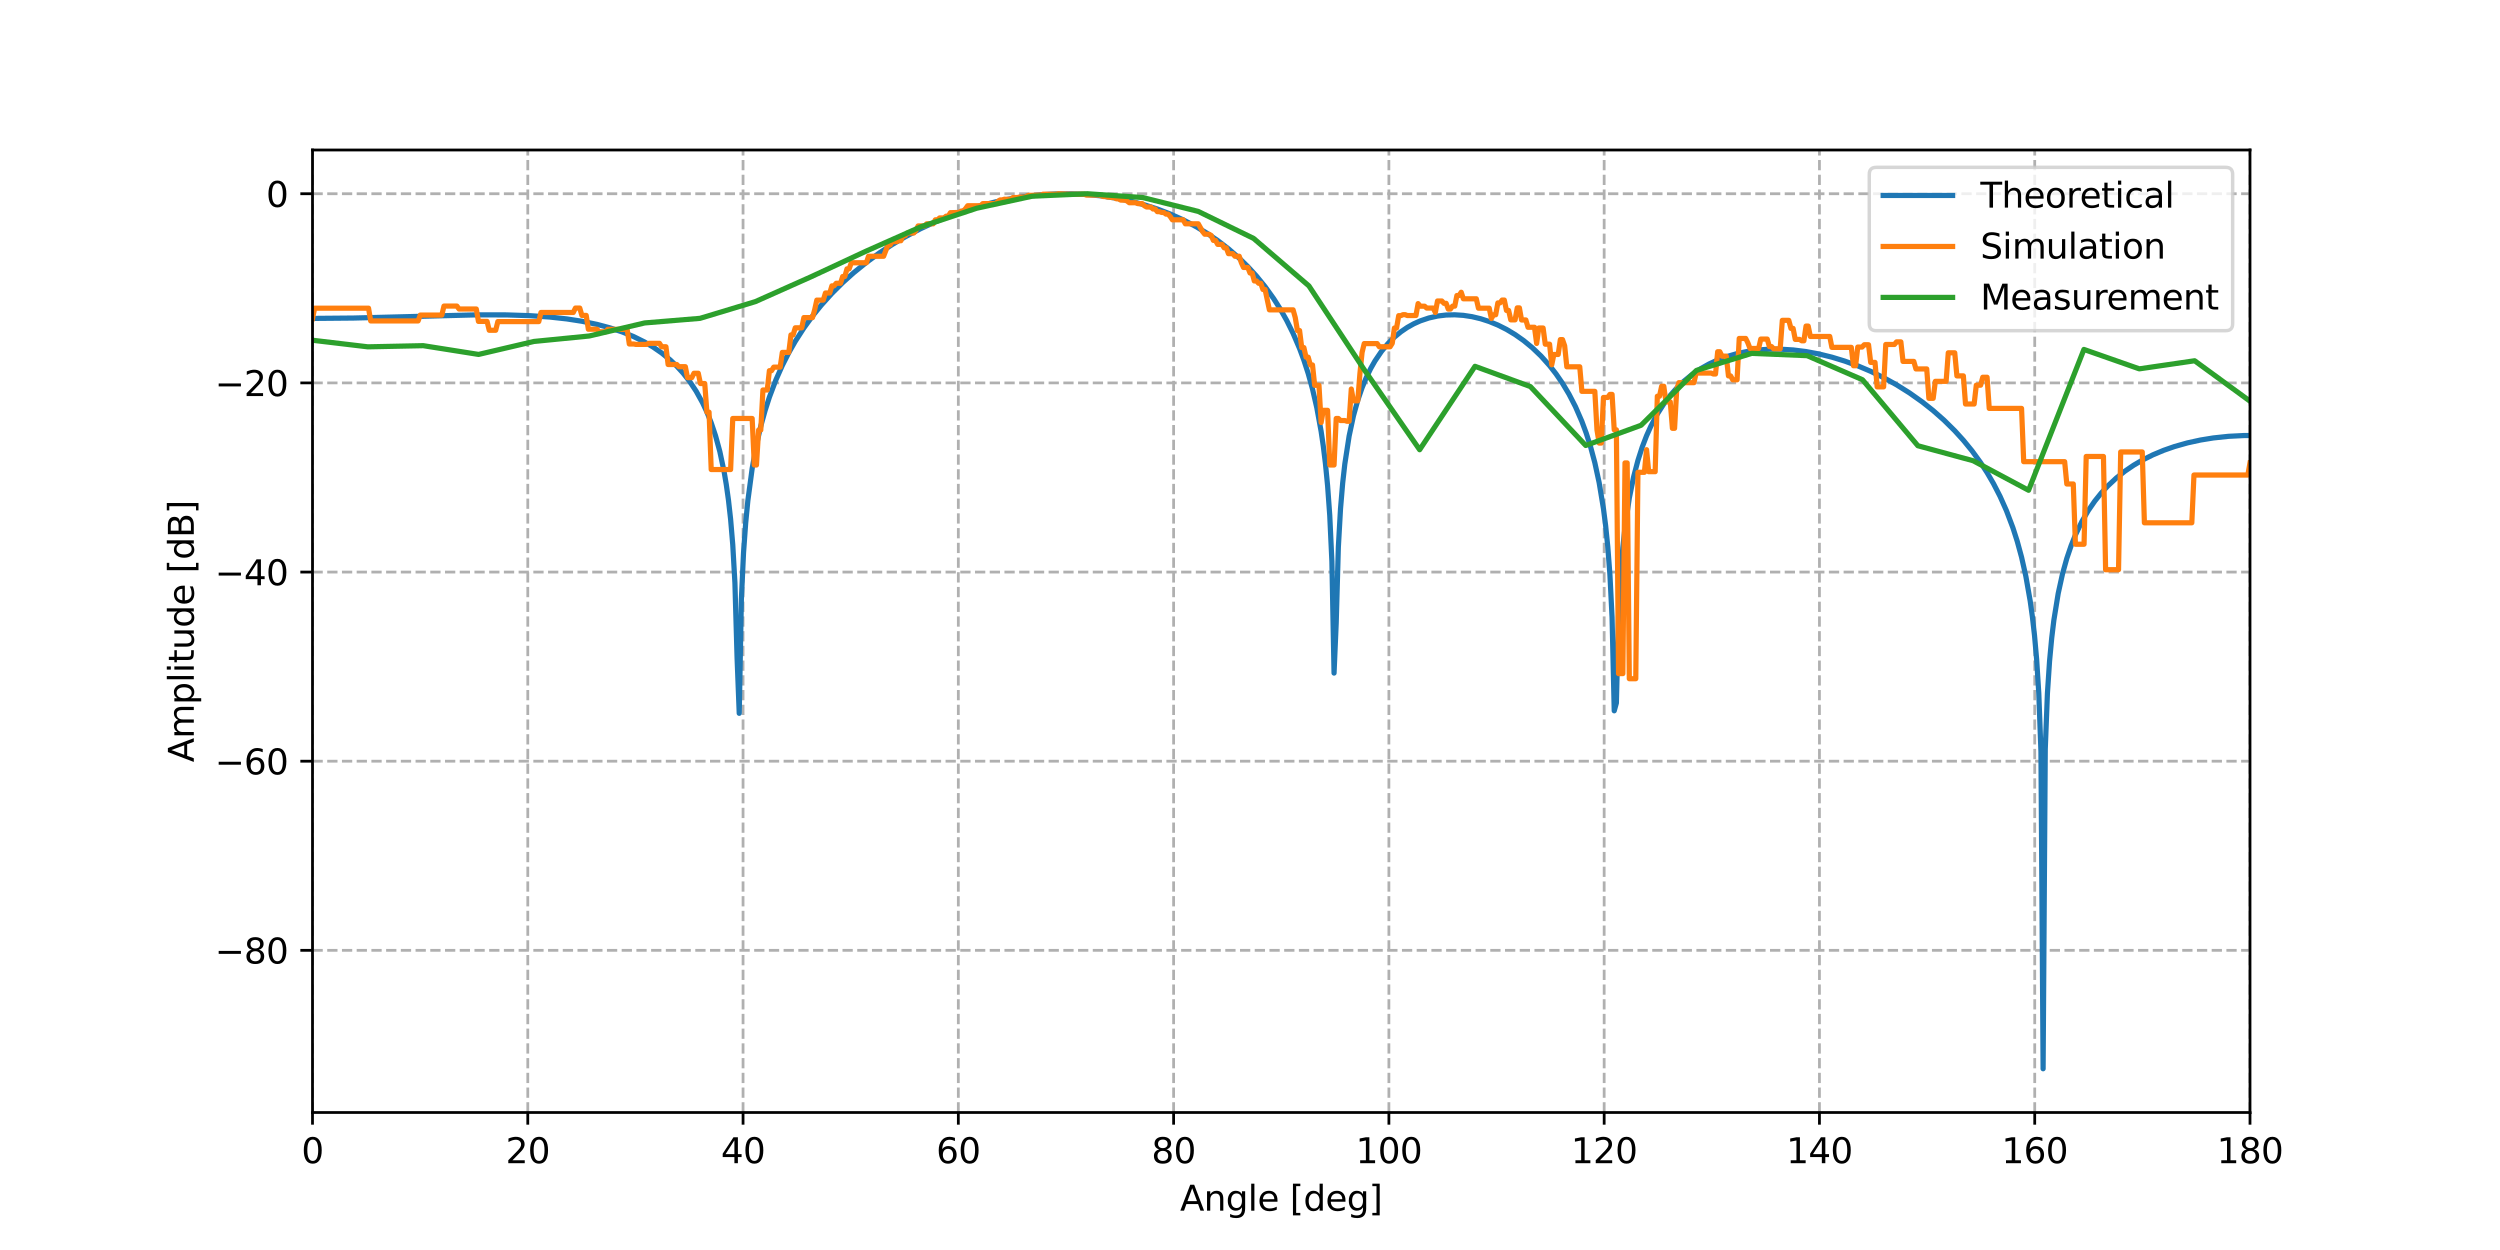 <?xml version="1.0" encoding="utf-8" standalone="no"?>
<!DOCTYPE svg PUBLIC "-//W3C//DTD SVG 1.1//EN"
  "http://www.w3.org/Graphics/SVG/1.1/DTD/svg11.dtd">
<svg xmlns:xlink="http://www.w3.org/1999/xlink" width="720pt" height="360pt" viewBox="0 0 720 360" xmlns="http://www.w3.org/2000/svg" version="1.1">
 <defs>
  <style type="text/css">*{stroke-linejoin: round; stroke-linecap: butt}</style>
 </defs>
 <g id="figure_1">
  <g id="patch_1">
   <path d="M 0 360 
L 720 360 
L 720 0 
L 0 0 
z
" style="fill: #ffffff"/>
  </g>
  <g id="axes_1">
   <g id="patch_2">
    <path d="M 90 320.4 
L 648 320.4 
L 648 43.2 
L 90 43.2 
z
" style="fill: #ffffff"/>
   </g>
   <g id="matplotlib.axis_1">
    <g id="xtick_1">
     <g id="line2d_1">
      <path d="M 90 320.4 
L 90 43.2 
" clip-path="url(#p3cceb8854f)" style="fill: none; stroke-dasharray: 2.96,1.28; stroke-dashoffset: 0; stroke: #b0b0b0; stroke-width: 0.8"/>
     </g>
     <g id="line2d_2">
      <defs>
       <path id="m75d525f63d" d="M 0 0 
L 0 3.5 
" style="stroke: #000000; stroke-width: 0.8"/>
      </defs>
      <g>
       <use xlink:href="#m75d525f63d" x="90" y="320.4" style="stroke: #000000; stroke-width: 0.8"/>
      </g>
     </g>
     <g id="text_1">
      <!-- 0 -->
      <g transform="translate(86.819 334.998)scale(0.1 -0.1)">
       <defs>
        <path id="DejaVuSans-30" d="M 2034 4250 
Q 1547 4250 1301 3770 
Q 1056 3291 1056 2328 
Q 1056 1369 1301 889 
Q 1547 409 2034 409 
Q 2525 409 2770 889 
Q 3016 1369 3016 2328 
Q 3016 3291 2770 3770 
Q 2525 4250 2034 4250 
z
M 2034 4750 
Q 2819 4750 3233 4129 
Q 3647 3509 3647 2328 
Q 3647 1150 3233 529 
Q 2819 -91 2034 -91 
Q 1250 -91 836 529 
Q 422 1150 422 2328 
Q 422 3509 836 4129 
Q 1250 4750 2034 4750 
z
" transform="scale(0.016)"/>
       </defs>
       <use xlink:href="#DejaVuSans-30"/>
      </g>
     </g>
    </g>
    <g id="xtick_2">
     <g id="line2d_3">
      <path d="M 152 320.4 
L 152 43.2 
" clip-path="url(#p3cceb8854f)" style="fill: none; stroke-dasharray: 2.96,1.28; stroke-dashoffset: 0; stroke: #b0b0b0; stroke-width: 0.8"/>
     </g>
     <g id="line2d_4">
      <g>
       <use xlink:href="#m75d525f63d" x="152" y="320.4" style="stroke: #000000; stroke-width: 0.8"/>
      </g>
     </g>
     <g id="text_2">
      <!-- 20 -->
      <g transform="translate(145.637 334.998)scale(0.1 -0.1)">
       <defs>
        <path id="DejaVuSans-32" d="M 1228 531 
L 3431 531 
L 3431 0 
L 469 0 
L 469 531 
Q 828 903 1448 1529 
Q 2069 2156 2228 2338 
Q 2531 2678 2651 2914 
Q 2772 3150 2772 3378 
Q 2772 3750 2511 3984 
Q 2250 4219 1831 4219 
Q 1534 4219 1204 4116 
Q 875 4013 500 3803 
L 500 4441 
Q 881 4594 1212 4672 
Q 1544 4750 1819 4750 
Q 2544 4750 2975 4387 
Q 3406 4025 3406 3419 
Q 3406 3131 3298 2873 
Q 3191 2616 2906 2266 
Q 2828 2175 2409 1742 
Q 1991 1309 1228 531 
z
" transform="scale(0.016)"/>
       </defs>
       <use xlink:href="#DejaVuSans-32"/>
       <use xlink:href="#DejaVuSans-30" x="63.623"/>
      </g>
     </g>
    </g>
    <g id="xtick_3">
     <g id="line2d_5">
      <path d="M 214 320.4 
L 214 43.2 
" clip-path="url(#p3cceb8854f)" style="fill: none; stroke-dasharray: 2.96,1.28; stroke-dashoffset: 0; stroke: #b0b0b0; stroke-width: 0.8"/>
     </g>
     <g id="line2d_6">
      <g>
       <use xlink:href="#m75d525f63d" x="214" y="320.4" style="stroke: #000000; stroke-width: 0.8"/>
      </g>
     </g>
     <g id="text_3">
      <!-- 40 -->
      <g transform="translate(207.637 334.998)scale(0.1 -0.1)">
       <defs>
        <path id="DejaVuSans-34" d="M 2419 4116 
L 825 1625 
L 2419 1625 
L 2419 4116 
z
M 2253 4666 
L 3047 4666 
L 3047 1625 
L 3713 1625 
L 3713 1100 
L 3047 1100 
L 3047 0 
L 2419 0 
L 2419 1100 
L 313 1100 
L 313 1709 
L 2253 4666 
z
" transform="scale(0.016)"/>
       </defs>
       <use xlink:href="#DejaVuSans-34"/>
       <use xlink:href="#DejaVuSans-30" x="63.623"/>
      </g>
     </g>
    </g>
    <g id="xtick_4">
     <g id="line2d_7">
      <path d="M 276 320.4 
L 276 43.2 
" clip-path="url(#p3cceb8854f)" style="fill: none; stroke-dasharray: 2.96,1.28; stroke-dashoffset: 0; stroke: #b0b0b0; stroke-width: 0.8"/>
     </g>
     <g id="line2d_8">
      <g>
       <use xlink:href="#m75d525f63d" x="276" y="320.4" style="stroke: #000000; stroke-width: 0.8"/>
      </g>
     </g>
     <g id="text_4">
      <!-- 60 -->
      <g transform="translate(269.637 334.998)scale(0.1 -0.1)">
       <defs>
        <path id="DejaVuSans-36" d="M 2113 2584 
Q 1688 2584 1439 2293 
Q 1191 2003 1191 1497 
Q 1191 994 1439 701 
Q 1688 409 2113 409 
Q 2538 409 2786 701 
Q 3034 994 3034 1497 
Q 3034 2003 2786 2293 
Q 2538 2584 2113 2584 
z
M 3366 4563 
L 3366 3988 
Q 3128 4100 2886 4159 
Q 2644 4219 2406 4219 
Q 1781 4219 1451 3797 
Q 1122 3375 1075 2522 
Q 1259 2794 1537 2939 
Q 1816 3084 2150 3084 
Q 2853 3084 3261 2657 
Q 3669 2231 3669 1497 
Q 3669 778 3244 343 
Q 2819 -91 2113 -91 
Q 1303 -91 875 529 
Q 447 1150 447 2328 
Q 447 3434 972 4092 
Q 1497 4750 2381 4750 
Q 2619 4750 2861 4703 
Q 3103 4656 3366 4563 
z
" transform="scale(0.016)"/>
       </defs>
       <use xlink:href="#DejaVuSans-36"/>
       <use xlink:href="#DejaVuSans-30" x="63.623"/>
      </g>
     </g>
    </g>
    <g id="xtick_5">
     <g id="line2d_9">
      <path d="M 338 320.4 
L 338 43.2 
" clip-path="url(#p3cceb8854f)" style="fill: none; stroke-dasharray: 2.96,1.28; stroke-dashoffset: 0; stroke: #b0b0b0; stroke-width: 0.8"/>
     </g>
     <g id="line2d_10">
      <g>
       <use xlink:href="#m75d525f63d" x="338" y="320.4" style="stroke: #000000; stroke-width: 0.8"/>
      </g>
     </g>
     <g id="text_5">
      <!-- 80 -->
      <g transform="translate(331.637 334.998)scale(0.1 -0.1)">
       <defs>
        <path id="DejaVuSans-38" d="M 2034 2216 
Q 1584 2216 1326 1975 
Q 1069 1734 1069 1313 
Q 1069 891 1326 650 
Q 1584 409 2034 409 
Q 2484 409 2743 651 
Q 3003 894 3003 1313 
Q 3003 1734 2745 1975 
Q 2488 2216 2034 2216 
z
M 1403 2484 
Q 997 2584 770 2862 
Q 544 3141 544 3541 
Q 544 4100 942 4425 
Q 1341 4750 2034 4750 
Q 2731 4750 3128 4425 
Q 3525 4100 3525 3541 
Q 3525 3141 3298 2862 
Q 3072 2584 2669 2484 
Q 3125 2378 3379 2068 
Q 3634 1759 3634 1313 
Q 3634 634 3220 271 
Q 2806 -91 2034 -91 
Q 1263 -91 848 271 
Q 434 634 434 1313 
Q 434 1759 690 2068 
Q 947 2378 1403 2484 
z
M 1172 3481 
Q 1172 3119 1398 2916 
Q 1625 2713 2034 2713 
Q 2441 2713 2670 2916 
Q 2900 3119 2900 3481 
Q 2900 3844 2670 4047 
Q 2441 4250 2034 4250 
Q 1625 4250 1398 4047 
Q 1172 3844 1172 3481 
z
" transform="scale(0.016)"/>
       </defs>
       <use xlink:href="#DejaVuSans-38"/>
       <use xlink:href="#DejaVuSans-30" x="63.623"/>
      </g>
     </g>
    </g>
    <g id="xtick_6">
     <g id="line2d_11">
      <path d="M 400 320.4 
L 400 43.2 
" clip-path="url(#p3cceb8854f)" style="fill: none; stroke-dasharray: 2.96,1.28; stroke-dashoffset: 0; stroke: #b0b0b0; stroke-width: 0.8"/>
     </g>
     <g id="line2d_12">
      <g>
       <use xlink:href="#m75d525f63d" x="400" y="320.4" style="stroke: #000000; stroke-width: 0.8"/>
      </g>
     </g>
     <g id="text_6">
      <!-- 100 -->
      <g transform="translate(390.456 334.998)scale(0.1 -0.1)">
       <defs>
        <path id="DejaVuSans-31" d="M 794 531 
L 1825 531 
L 1825 4091 
L 703 3866 
L 703 4441 
L 1819 4666 
L 2450 4666 
L 2450 531 
L 3481 531 
L 3481 0 
L 794 0 
L 794 531 
z
" transform="scale(0.016)"/>
       </defs>
       <use xlink:href="#DejaVuSans-31"/>
       <use xlink:href="#DejaVuSans-30" x="63.623"/>
       <use xlink:href="#DejaVuSans-30" x="127.246"/>
      </g>
     </g>
    </g>
    <g id="xtick_7">
     <g id="line2d_13">
      <path d="M 462 320.4 
L 462 43.2 
" clip-path="url(#p3cceb8854f)" style="fill: none; stroke-dasharray: 2.96,1.28; stroke-dashoffset: 0; stroke: #b0b0b0; stroke-width: 0.8"/>
     </g>
     <g id="line2d_14">
      <g>
       <use xlink:href="#m75d525f63d" x="462" y="320.4" style="stroke: #000000; stroke-width: 0.8"/>
      </g>
     </g>
     <g id="text_7">
      <!-- 120 -->
      <g transform="translate(452.456 334.998)scale(0.1 -0.1)">
       <use xlink:href="#DejaVuSans-31"/>
       <use xlink:href="#DejaVuSans-32" x="63.623"/>
       <use xlink:href="#DejaVuSans-30" x="127.246"/>
      </g>
     </g>
    </g>
    <g id="xtick_8">
     <g id="line2d_15">
      <path d="M 524 320.4 
L 524 43.2 
" clip-path="url(#p3cceb8854f)" style="fill: none; stroke-dasharray: 2.96,1.28; stroke-dashoffset: 0; stroke: #b0b0b0; stroke-width: 0.8"/>
     </g>
     <g id="line2d_16">
      <g>
       <use xlink:href="#m75d525f63d" x="524" y="320.4" style="stroke: #000000; stroke-width: 0.8"/>
      </g>
     </g>
     <g id="text_8">
      <!-- 140 -->
      <g transform="translate(514.456 334.998)scale(0.1 -0.1)">
       <use xlink:href="#DejaVuSans-31"/>
       <use xlink:href="#DejaVuSans-34" x="63.623"/>
       <use xlink:href="#DejaVuSans-30" x="127.246"/>
      </g>
     </g>
    </g>
    <g id="xtick_9">
     <g id="line2d_17">
      <path d="M 586 320.4 
L 586 43.2 
" clip-path="url(#p3cceb8854f)" style="fill: none; stroke-dasharray: 2.96,1.28; stroke-dashoffset: 0; stroke: #b0b0b0; stroke-width: 0.8"/>
     </g>
     <g id="line2d_18">
      <g>
       <use xlink:href="#m75d525f63d" x="586" y="320.4" style="stroke: #000000; stroke-width: 0.8"/>
      </g>
     </g>
     <g id="text_9">
      <!-- 160 -->
      <g transform="translate(576.456 334.998)scale(0.1 -0.1)">
       <use xlink:href="#DejaVuSans-31"/>
       <use xlink:href="#DejaVuSans-36" x="63.623"/>
       <use xlink:href="#DejaVuSans-30" x="127.246"/>
      </g>
     </g>
    </g>
    <g id="xtick_10">
     <g id="line2d_19">
      <path d="M 648 320.4 
L 648 43.2 
" clip-path="url(#p3cceb8854f)" style="fill: none; stroke-dasharray: 2.96,1.28; stroke-dashoffset: 0; stroke: #b0b0b0; stroke-width: 0.8"/>
     </g>
     <g id="line2d_20">
      <g>
       <use xlink:href="#m75d525f63d" x="648" y="320.4" style="stroke: #000000; stroke-width: 0.8"/>
      </g>
     </g>
     <g id="text_10">
      <!-- 180 -->
      <g transform="translate(638.456 334.998)scale(0.1 -0.1)">
       <use xlink:href="#DejaVuSans-31"/>
       <use xlink:href="#DejaVuSans-38" x="63.623"/>
       <use xlink:href="#DejaVuSans-30" x="127.246"/>
      </g>
     </g>
    </g>
    <g id="text_11">
     <!-- Angle [deg] -->
     <g transform="translate(339.855 348.677)scale(0.1 -0.1)">
      <defs>
       <path id="DejaVuSans-41" d="M 2188 4044 
L 1331 1722 
L 3047 1722 
L 2188 4044 
z
M 1831 4666 
L 2547 4666 
L 4325 0 
L 3669 0 
L 3244 1197 
L 1141 1197 
L 716 0 
L 50 0 
L 1831 4666 
z
" transform="scale(0.016)"/>
       <path id="DejaVuSans-6e" d="M 3513 2113 
L 3513 0 
L 2938 0 
L 2938 2094 
Q 2938 2591 2744 2837 
Q 2550 3084 2163 3084 
Q 1697 3084 1428 2787 
Q 1159 2491 1159 1978 
L 1159 0 
L 581 0 
L 581 3500 
L 1159 3500 
L 1159 2956 
Q 1366 3272 1645 3428 
Q 1925 3584 2291 3584 
Q 2894 3584 3203 3211 
Q 3513 2838 3513 2113 
z
" transform="scale(0.016)"/>
       <path id="DejaVuSans-67" d="M 2906 1791 
Q 2906 2416 2648 2759 
Q 2391 3103 1925 3103 
Q 1463 3103 1205 2759 
Q 947 2416 947 1791 
Q 947 1169 1205 825 
Q 1463 481 1925 481 
Q 2391 481 2648 825 
Q 2906 1169 2906 1791 
z
M 3481 434 
Q 3481 -459 3084 -895 
Q 2688 -1331 1869 -1331 
Q 1566 -1331 1297 -1286 
Q 1028 -1241 775 -1147 
L 775 -588 
Q 1028 -725 1275 -790 
Q 1522 -856 1778 -856 
Q 2344 -856 2625 -561 
Q 2906 -266 2906 331 
L 2906 616 
Q 2728 306 2450 153 
Q 2172 0 1784 0 
Q 1141 0 747 490 
Q 353 981 353 1791 
Q 353 2603 747 3093 
Q 1141 3584 1784 3584 
Q 2172 3584 2450 3431 
Q 2728 3278 2906 2969 
L 2906 3500 
L 3481 3500 
L 3481 434 
z
" transform="scale(0.016)"/>
       <path id="DejaVuSans-6c" d="M 603 4863 
L 1178 4863 
L 1178 0 
L 603 0 
L 603 4863 
z
" transform="scale(0.016)"/>
       <path id="DejaVuSans-65" d="M 3597 1894 
L 3597 1613 
L 953 1613 
Q 991 1019 1311 708 
Q 1631 397 2203 397 
Q 2534 397 2845 478 
Q 3156 559 3463 722 
L 3463 178 
Q 3153 47 2828 -22 
Q 2503 -91 2169 -91 
Q 1331 -91 842 396 
Q 353 884 353 1716 
Q 353 2575 817 3079 
Q 1281 3584 2069 3584 
Q 2775 3584 3186 3129 
Q 3597 2675 3597 1894 
z
M 3022 2063 
Q 3016 2534 2758 2815 
Q 2500 3097 2075 3097 
Q 1594 3097 1305 2825 
Q 1016 2553 972 2059 
L 3022 2063 
z
" transform="scale(0.016)"/>
       <path id="DejaVuSans-20" transform="scale(0.016)"/>
       <path id="DejaVuSans-5b" d="M 550 4863 
L 1875 4863 
L 1875 4416 
L 1125 4416 
L 1125 -397 
L 1875 -397 
L 1875 -844 
L 550 -844 
L 550 4863 
z
" transform="scale(0.016)"/>
       <path id="DejaVuSans-64" d="M 2906 2969 
L 2906 4863 
L 3481 4863 
L 3481 0 
L 2906 0 
L 2906 525 
Q 2725 213 2448 61 
Q 2172 -91 1784 -91 
Q 1150 -91 751 415 
Q 353 922 353 1747 
Q 353 2572 751 3078 
Q 1150 3584 1784 3584 
Q 2172 3584 2448 3432 
Q 2725 3281 2906 2969 
z
M 947 1747 
Q 947 1113 1208 752 
Q 1469 391 1925 391 
Q 2381 391 2643 752 
Q 2906 1113 2906 1747 
Q 2906 2381 2643 2742 
Q 2381 3103 1925 3103 
Q 1469 3103 1208 2742 
Q 947 2381 947 1747 
z
" transform="scale(0.016)"/>
       <path id="DejaVuSans-5d" d="M 1947 4863 
L 1947 -844 
L 622 -844 
L 622 -397 
L 1369 -397 
L 1369 4416 
L 622 4416 
L 622 4863 
L 1947 4863 
z
" transform="scale(0.016)"/>
      </defs>
      <use xlink:href="#DejaVuSans-41"/>
      <use xlink:href="#DejaVuSans-6e" x="68.408"/>
      <use xlink:href="#DejaVuSans-67" x="131.787"/>
      <use xlink:href="#DejaVuSans-6c" x="195.264"/>
      <use xlink:href="#DejaVuSans-65" x="223.047"/>
      <use xlink:href="#DejaVuSans-20" x="284.57"/>
      <use xlink:href="#DejaVuSans-5b" x="316.357"/>
      <use xlink:href="#DejaVuSans-64" x="355.371"/>
      <use xlink:href="#DejaVuSans-65" x="418.848"/>
      <use xlink:href="#DejaVuSans-67" x="480.371"/>
      <use xlink:href="#DejaVuSans-5d" x="543.848"/>
     </g>
    </g>
   </g>
   <g id="matplotlib.axis_2">
    <g id="ytick_1">
     <g id="line2d_21">
      <path d="M 90 273.697 
L 648 273.697 
" clip-path="url(#p3cceb8854f)" style="fill: none; stroke-dasharray: 2.96,1.28; stroke-dashoffset: 0; stroke: #b0b0b0; stroke-width: 0.8"/>
     </g>
     <g id="line2d_22">
      <defs>
       <path id="mf2636c4b74" d="M 0 0 
L -3.5 0 
" style="stroke: #000000; stroke-width: 0.8"/>
      </defs>
      <g>
       <use xlink:href="#mf2636c4b74" x="90" y="273.697" style="stroke: #000000; stroke-width: 0.8"/>
      </g>
     </g>
     <g id="text_12">
      <!-- −80 -->
      <g transform="translate(61.895 277.496)scale(0.1 -0.1)">
       <defs>
        <path id="DejaVuSans-2212" d="M 678 2272 
L 4684 2272 
L 4684 1741 
L 678 1741 
L 678 2272 
z
" transform="scale(0.016)"/>
       </defs>
       <use xlink:href="#DejaVuSans-2212"/>
       <use xlink:href="#DejaVuSans-38" x="83.789"/>
       <use xlink:href="#DejaVuSans-30" x="147.412"/>
      </g>
     </g>
    </g>
    <g id="ytick_2">
     <g id="line2d_23">
      <path d="M 90 219.222 
L 648 219.222 
" clip-path="url(#p3cceb8854f)" style="fill: none; stroke-dasharray: 2.96,1.28; stroke-dashoffset: 0; stroke: #b0b0b0; stroke-width: 0.8"/>
     </g>
     <g id="line2d_24">
      <g>
       <use xlink:href="#mf2636c4b74" x="90" y="219.222" style="stroke: #000000; stroke-width: 0.8"/>
      </g>
     </g>
     <g id="text_13">
      <!-- −60 -->
      <g transform="translate(61.895 223.022)scale(0.1 -0.1)">
       <use xlink:href="#DejaVuSans-2212"/>
       <use xlink:href="#DejaVuSans-36" x="83.789"/>
       <use xlink:href="#DejaVuSans-30" x="147.412"/>
      </g>
     </g>
    </g>
    <g id="ytick_3">
     <g id="line2d_25">
      <path d="M 90 164.748 
L 648 164.748 
" clip-path="url(#p3cceb8854f)" style="fill: none; stroke-dasharray: 2.96,1.28; stroke-dashoffset: 0; stroke: #b0b0b0; stroke-width: 0.8"/>
     </g>
     <g id="line2d_26">
      <g>
       <use xlink:href="#mf2636c4b74" x="90" y="164.748" style="stroke: #000000; stroke-width: 0.8"/>
      </g>
     </g>
     <g id="text_14">
      <!-- −40 -->
      <g transform="translate(61.895 168.548)scale(0.1 -0.1)">
       <use xlink:href="#DejaVuSans-2212"/>
       <use xlink:href="#DejaVuSans-34" x="83.789"/>
       <use xlink:href="#DejaVuSans-30" x="147.412"/>
      </g>
     </g>
    </g>
    <g id="ytick_4">
     <g id="line2d_27">
      <path d="M 90 110.274 
L 648 110.274 
" clip-path="url(#p3cceb8854f)" style="fill: none; stroke-dasharray: 2.96,1.28; stroke-dashoffset: 0; stroke: #b0b0b0; stroke-width: 0.8"/>
     </g>
     <g id="line2d_28">
      <g>
       <use xlink:href="#mf2636c4b74" x="90" y="110.274" style="stroke: #000000; stroke-width: 0.8"/>
      </g>
     </g>
     <g id="text_15">
      <!-- −20 -->
      <g transform="translate(61.895 114.073)scale(0.1 -0.1)">
       <use xlink:href="#DejaVuSans-2212"/>
       <use xlink:href="#DejaVuSans-32" x="83.789"/>
       <use xlink:href="#DejaVuSans-30" x="147.412"/>
      </g>
     </g>
    </g>
    <g id="ytick_5">
     <g id="line2d_29">
      <path d="M 90 55.8 
L 648 55.8 
" clip-path="url(#p3cceb8854f)" style="fill: none; stroke-dasharray: 2.96,1.28; stroke-dashoffset: 0; stroke: #b0b0b0; stroke-width: 0.8"/>
     </g>
     <g id="line2d_30">
      <g>
       <use xlink:href="#mf2636c4b74" x="90" y="55.8" style="stroke: #000000; stroke-width: 0.8"/>
      </g>
     </g>
     <g id="text_16">
      <!-- 0 -->
      <g transform="translate(76.638 59.599)scale(0.1 -0.1)">
       <use xlink:href="#DejaVuSans-30"/>
      </g>
     </g>
    </g>
    <g id="text_17">
     <!-- Amplitude [dB] -->
     <g transform="translate(55.816 219.518)rotate(-90)scale(0.1 -0.1)">
      <defs>
       <path id="DejaVuSans-6d" d="M 3328 2828 
Q 3544 3216 3844 3400 
Q 4144 3584 4550 3584 
Q 5097 3584 5394 3201 
Q 5691 2819 5691 2113 
L 5691 0 
L 5113 0 
L 5113 2094 
Q 5113 2597 4934 2840 
Q 4756 3084 4391 3084 
Q 3944 3084 3684 2787 
Q 3425 2491 3425 1978 
L 3425 0 
L 2847 0 
L 2847 2094 
Q 2847 2600 2669 2842 
Q 2491 3084 2119 3084 
Q 1678 3084 1418 2786 
Q 1159 2488 1159 1978 
L 1159 0 
L 581 0 
L 581 3500 
L 1159 3500 
L 1159 2956 
Q 1356 3278 1631 3431 
Q 1906 3584 2284 3584 
Q 2666 3584 2933 3390 
Q 3200 3197 3328 2828 
z
" transform="scale(0.016)"/>
       <path id="DejaVuSans-70" d="M 1159 525 
L 1159 -1331 
L 581 -1331 
L 581 3500 
L 1159 3500 
L 1159 2969 
Q 1341 3281 1617 3432 
Q 1894 3584 2278 3584 
Q 2916 3584 3314 3078 
Q 3713 2572 3713 1747 
Q 3713 922 3314 415 
Q 2916 -91 2278 -91 
Q 1894 -91 1617 61 
Q 1341 213 1159 525 
z
M 3116 1747 
Q 3116 2381 2855 2742 
Q 2594 3103 2138 3103 
Q 1681 3103 1420 2742 
Q 1159 2381 1159 1747 
Q 1159 1113 1420 752 
Q 1681 391 2138 391 
Q 2594 391 2855 752 
Q 3116 1113 3116 1747 
z
" transform="scale(0.016)"/>
       <path id="DejaVuSans-69" d="M 603 3500 
L 1178 3500 
L 1178 0 
L 603 0 
L 603 3500 
z
M 603 4863 
L 1178 4863 
L 1178 4134 
L 603 4134 
L 603 4863 
z
" transform="scale(0.016)"/>
       <path id="DejaVuSans-74" d="M 1172 4494 
L 1172 3500 
L 2356 3500 
L 2356 3053 
L 1172 3053 
L 1172 1153 
Q 1172 725 1289 603 
Q 1406 481 1766 481 
L 2356 481 
L 2356 0 
L 1766 0 
Q 1100 0 847 248 
Q 594 497 594 1153 
L 594 3053 
L 172 3053 
L 172 3500 
L 594 3500 
L 594 4494 
L 1172 4494 
z
" transform="scale(0.016)"/>
       <path id="DejaVuSans-75" d="M 544 1381 
L 544 3500 
L 1119 3500 
L 1119 1403 
Q 1119 906 1312 657 
Q 1506 409 1894 409 
Q 2359 409 2629 706 
Q 2900 1003 2900 1516 
L 2900 3500 
L 3475 3500 
L 3475 0 
L 2900 0 
L 2900 538 
Q 2691 219 2414 64 
Q 2138 -91 1772 -91 
Q 1169 -91 856 284 
Q 544 659 544 1381 
z
M 1991 3584 
L 1991 3584 
z
" transform="scale(0.016)"/>
       <path id="DejaVuSans-42" d="M 1259 2228 
L 1259 519 
L 2272 519 
Q 2781 519 3026 730 
Q 3272 941 3272 1375 
Q 3272 1813 3026 2020 
Q 2781 2228 2272 2228 
L 1259 2228 
z
M 1259 4147 
L 1259 2741 
L 2194 2741 
Q 2656 2741 2882 2914 
Q 3109 3088 3109 3444 
Q 3109 3797 2882 3972 
Q 2656 4147 2194 4147 
L 1259 4147 
z
M 628 4666 
L 2241 4666 
Q 2963 4666 3353 4366 
Q 3744 4066 3744 3513 
Q 3744 3084 3544 2831 
Q 3344 2578 2956 2516 
Q 3422 2416 3680 2098 
Q 3938 1781 3938 1306 
Q 3938 681 3513 340 
Q 3088 0 2303 0 
L 628 0 
L 628 4666 
z
" transform="scale(0.016)"/>
      </defs>
      <use xlink:href="#DejaVuSans-41"/>
      <use xlink:href="#DejaVuSans-6d" x="68.408"/>
      <use xlink:href="#DejaVuSans-70" x="165.82"/>
      <use xlink:href="#DejaVuSans-6c" x="229.297"/>
      <use xlink:href="#DejaVuSans-69" x="257.08"/>
      <use xlink:href="#DejaVuSans-74" x="284.863"/>
      <use xlink:href="#DejaVuSans-75" x="324.072"/>
      <use xlink:href="#DejaVuSans-64" x="387.451"/>
      <use xlink:href="#DejaVuSans-65" x="450.928"/>
      <use xlink:href="#DejaVuSans-20" x="512.451"/>
      <use xlink:href="#DejaVuSans-5b" x="544.238"/>
      <use xlink:href="#DejaVuSans-64" x="583.252"/>
      <use xlink:href="#DejaVuSans-42" x="646.729"/>
      <use xlink:href="#DejaVuSans-5d" x="715.332"/>
     </g>
    </g>
   </g>
   <g id="line2d_31">
    <path d="M 90 91.705 
L 101.793 91.597 
L 116.69 91.214 
L 137.172 90.682 
L 145.862 90.693 
L 152.69 90.917 
L 158.276 91.304 
L 163.241 91.849 
L 167.586 92.522 
L 171.931 93.422 
L 175.655 94.416 
L 179.379 95.662 
L 182.483 96.936 
L 185.586 98.474 
L 188.069 99.936 
L 190.552 101.649 
L 193.034 103.673 
L 194.897 105.443 
L 196.759 107.48 
L 198.621 109.85 
L 200.483 112.646 
L 202.345 116.007 
L 203.586 118.666 
L 204.828 121.773 
L 206.069 125.481 
L 207.31 130.041 
L 208.552 135.9 
L 209.172 139.573 
L 209.793 143.996 
L 210.414 149.533 
L 211.034 156.902 
L 211.655 167.863 
L 212.276 189.416 
L 212.897 205.432 
L 213.517 172.577 
L 214.138 159.189 
L 214.759 150.594 
L 215.379 144.228 
L 216.621 134.933 
L 217.862 128.127 
L 219.103 122.728 
L 220.345 118.237 
L 221.586 114.382 
L 223.448 109.446 
L 225.31 105.241 
L 227.172 101.569 
L 229.034 98.304 
L 231.517 94.441 
L 234 91.017 
L 236.483 87.94 
L 239.586 84.489 
L 242.69 81.396 
L 245.793 78.601 
L 249.517 75.577 
L 253.241 72.862 
L 256.966 70.417 
L 260.69 68.211 
L 265.034 65.91 
L 269.379 63.879 
L 273.724 62.098 
L 278.069 60.552 
L 282.414 59.231 
L 286.759 58.129 
L 291.103 57.241 
L 295.448 56.564 
L 299.793 56.099 
L 304.138 55.848 
L 308.483 55.813 
L 312.828 56.001 
L 317.172 56.419 
L 321.517 57.078 
L 325.862 57.99 
L 329.586 58.987 
L 333.31 60.195 
L 337.034 61.633 
L 340.759 63.32 
L 344.483 65.284 
L 347.586 67.155 
L 350.69 69.269 
L 353.793 71.656 
L 356.897 74.362 
L 359.379 76.795 
L 361.862 79.51 
L 364.345 82.562 
L 366.828 86.028 
L 368.69 88.964 
L 370.552 92.262 
L 372.414 96.02 
L 374.276 100.382 
L 375.517 103.736 
L 376.759 107.567 
L 378 112.04 
L 379.241 117.427 
L 380.483 124.226 
L 381.103 128.445 
L 381.724 133.509 
L 382.345 139.861 
L 382.966 148.425 
L 383.586 161.719 
L 384.207 193.844 
L 384.828 179.373 
L 385.448 157.527 
L 386.069 146.512 
L 386.69 139.135 
L 387.31 133.607 
L 388.552 125.556 
L 389.793 119.762 
L 391.034 115.283 
L 392.276 111.668 
L 393.517 108.667 
L 394.759 106.128 
L 396 103.947 
L 397.862 101.204 
L 399.724 98.956 
L 401.586 97.099 
L 403.448 95.561 
L 405.31 94.292 
L 407.172 93.253 
L 409.034 92.416 
L 411.517 91.578 
L 414 91.023 
L 416.483 90.724 
L 418.966 90.662 
L 421.448 90.824 
L 423.931 91.202 
L 426.414 91.792 
L 428.897 92.595 
L 431.379 93.615 
L 433.862 94.861 
L 436.345 96.35 
L 438.828 98.1 
L 441.31 100.143 
L 443.793 102.521 
L 446.276 105.293 
L 448.138 107.682 
L 450 110.393 
L 451.862 113.5 
L 453.724 117.108 
L 455.586 121.385 
L 456.828 124.734 
L 458.069 128.625 
L 459.31 133.261 
L 460.552 138.99 
L 461.793 146.49 
L 462.414 151.334 
L 463.034 157.393 
L 463.655 165.5 
L 464.276 177.826 
L 464.897 204.709 
L 465.517 202.459 
L 466.138 177.316 
L 466.759 165.481 
L 467.379 157.687 
L 468 151.882 
L 469.241 143.439 
L 470.483 137.344 
L 471.724 132.601 
L 472.966 128.741 
L 474.207 125.505 
L 475.448 122.734 
L 477.31 119.234 
L 479.172 116.327 
L 481.034 113.871 
L 482.897 111.772 
L 484.759 109.963 
L 487.241 107.922 
L 489.724 106.23 
L 492.207 104.83 
L 494.69 103.678 
L 497.172 102.741 
L 500.276 101.836 
L 503.379 101.191 
L 506.483 100.777 
L 509.586 100.573 
L 512.69 100.562 
L 516.414 100.785 
L 520.138 101.251 
L 523.862 101.946 
L 527.586 102.864 
L 531.31 104.002 
L 535.034 105.359 
L 538.759 106.942 
L 542.483 108.758 
L 546.207 110.822 
L 549.931 113.158 
L 553.655 115.795 
L 556.759 118.255 
L 559.862 120.993 
L 562.966 124.056 
L 565.448 126.789 
L 567.931 129.827 
L 570.414 133.24 
L 572.276 136.107 
L 574.138 139.304 
L 576 142.921 
L 577.862 147.089 
L 579.724 152.019 
L 580.966 155.899 
L 582.207 160.453 
L 583.448 165.981 
L 584.69 173.049 
L 585.31 177.501 
L 585.931 182.929 
L 586.552 189.901 
L 587.172 199.702 
L 587.793 216.476 
L 588.414 307.8 
L 589.034 215.753 
L 589.655 199.727 
L 590.276 190.347 
L 590.897 183.714 
L 591.517 178.593 
L 592.759 170.932 
L 594 165.277 
L 595.241 160.819 
L 596.483 157.157 
L 597.724 154.064 
L 599.586 150.195 
L 601.448 146.999 
L 603.31 144.299 
L 605.172 141.98 
L 607.034 139.963 
L 609.517 137.65 
L 612 135.68 
L 614.483 133.99 
L 616.966 132.531 
L 620.069 130.978 
L 623.172 129.68 
L 626.276 128.598 
L 630 127.547 
L 633.724 126.731 
L 637.448 126.126 
L 641.793 125.662 
L 646.138 125.442 
L 648 125.421 
L 648 125.421 
" clip-path="url(#p3cceb8854f)" style="fill: none; stroke: #1f77b4; stroke-width: 1.5; stroke-linecap: square"/>
   </g>
   <g id="line2d_32">
    <path d="M 90 91.738 
L 90.621 88.757 
L 106.138 88.757 
L 106.759 92.423 
L 120.414 92.423 
L 121.034 90.748 
L 127.241 90.748 
L 127.862 88.154 
L 131.586 88.154 
L 132.207 88.998 
L 137.172 88.998 
L 137.793 92.563 
L 140.276 92.563 
L 140.897 95.114 
L 142.759 95.114 
L 143.379 92.615 
L 155.172 92.615 
L 155.793 89.996 
L 165.103 89.996 
L 165.724 88.723 
L 166.966 88.723 
L 167.586 90.838 
L 168.828 90.838 
L 169.448 94.817 
L 171.931 94.817 
L 172.552 95.549 
L 174.414 95.549 
L 175.034 94.848 
L 180.621 94.867 
L 181.241 99.065 
L 182.483 99.065 
L 183.103 99.185 
L 186.207 99.185 
L 186.828 98.879 
L 189.931 98.879 
L 190.552 99.869 
L 191.793 99.869 
L 192.414 104.975 
L 194.897 104.975 
L 195.517 105.611 
L 197.379 105.611 
L 198 108.757 
L 199.241 108.757 
L 199.862 107.5 
L 201.103 107.5 
L 201.724 110.454 
L 202.966 110.454 
L 203.586 118.696 
L 204.207 118.696 
L 204.828 135.229 
L 210.414 135.229 
L 211.034 120.526 
L 216.621 120.526 
L 217.241 133.918 
L 217.862 133.918 
L 218.483 123.848 
L 219.103 123.848 
L 219.724 112.321 
L 220.966 112.321 
L 221.586 106.754 
L 222.207 106.754 
L 222.828 105.742 
L 224.69 105.742 
L 225.31 101.493 
L 227.172 101.493 
L 227.793 96.452 
L 228.414 96.452 
L 229.034 94.414 
L 230.897 94.414 
L 231.517 91.465 
L 234 91.465 
L 234.621 89.234 
L 235.241 86.43 
L 237.103 86.43 
L 237.724 84.388 
L 238.966 84.388 
L 239.586 82.325 
L 240.207 82.325 
L 240.828 81.586 
L 242.069 81.586 
L 242.69 79.634 
L 243.31 79.634 
L 243.931 77.431 
L 244.552 77.431 
L 245.172 75.675 
L 249.517 75.675 
L 250.138 73.801 
L 254.483 73.801 
L 255.724 70.572 
L 256.345 70.572 
L 256.966 69.593 
L 258.207 69.593 
L 258.828 69.334 
L 259.448 69.334 
L 260.069 67.887 
L 260.69 67.887 
L 261.31 67.1 
L 263.172 67.1 
L 263.793 66.353 
L 264.414 65.077 
L 266.276 65.077 
L 266.897 64.46 
L 268.759 64.46 
L 269.379 63.309 
L 270 63.309 
L 270.621 62.762 
L 271.862 62.762 
L 272.483 62.256 
L 273.103 62.256 
L 273.724 61.255 
L 276.207 61.185 
L 276.828 60.783 
L 277.448 60.783 
L 278.069 60.11 
L 278.69 59.259 
L 282.414 59.259 
L 283.034 58.647 
L 286.759 58.647 
L 287.379 58.017 
L 288 57.59 
L 288.621 57.59 
L 289.241 57.38 
L 291.103 57.391 
L 291.724 56.893 
L 292.966 56.893 
L 293.586 56.77 
L 294.828 56.77 
L 295.448 56.659 
L 296.069 56.284 
L 299.793 56.176 
L 300.414 55.921 
L 304.138 55.935 
L 304.759 55.8 
L 306.621 55.875 
L 308.483 55.936 
L 312.207 55.921 
L 312.828 56.176 
L 316.552 56.176 
L 317.793 56.601 
L 318.414 56.601 
L 319.034 56.77 
L 319.655 56.77 
L 320.276 56.909 
L 320.897 56.909 
L 321.517 57.261 
L 322.138 57.261 
L 322.759 57.635 
L 324 57.635 
L 324.621 57.904 
L 325.241 58.389 
L 327.103 58.389 
L 327.724 58.647 
L 328.966 58.647 
L 329.586 59.259 
L 330.207 59.612 
L 331.448 59.612 
L 332.069 60.198 
L 332.69 60.198 
L 333.31 60.956 
L 333.931 60.956 
L 334.552 61.185 
L 335.172 61.185 
L 335.793 61.662 
L 336.414 61.662 
L 337.034 62.377 
L 337.655 63.309 
L 340.759 63.309 
L 341.379 64.46 
L 345.103 64.46 
L 346.345 66.684 
L 346.966 67.454 
L 348.207 67.454 
L 348.828 67.818 
L 349.448 69.234 
L 350.069 69.234 
L 350.69 70.377 
L 351.931 70.377 
L 352.552 71.369 
L 353.172 71.369 
L 353.793 73.052 
L 355.034 73.052 
L 355.655 73.801 
L 356.897 73.801 
L 357.517 75.675 
L 358.138 77.038 
L 359.379 77.038 
L 360 78.625 
L 360.621 78.625 
L 361.241 80.914 
L 361.862 80.914 
L 362.483 81.586 
L 363.103 81.586 
L 363.724 83.371 
L 364.345 83.371 
L 365.586 89.234 
L 372.414 89.234 
L 373.034 91.465 
L 373.655 95.197 
L 374.276 95.197 
L 374.897 100.108 
L 375.517 100.108 
L 376.138 102.863 
L 376.759 102.863 
L 377.379 105.107 
L 378 105.107 
L 378.621 110.965 
L 379.862 110.965 
L 380.483 121.683 
L 381.103 118.172 
L 382.345 118.172 
L 382.966 133.918 
L 384.207 133.918 
L 384.828 120.526 
L 385.448 120.526 
L 386.069 121.118 
L 387.31 121.118 
L 387.931 121.326 
L 388.552 121.326 
L 389.172 112.037 
L 389.793 115.431 
L 391.034 115.431 
L 391.655 107.616 
L 392.276 101.505 
L 392.897 98.95 
L 396.621 98.95 
L 397.241 99.869 
L 400.345 99.869 
L 400.966 98.879 
L 401.586 94.477 
L 402.207 94.477 
L 402.828 90.904 
L 403.448 90.904 
L 404.069 90.623 
L 404.69 90.623 
L 405.31 90.877 
L 407.793 90.86 
L 408.414 87.441 
L 409.034 88.184 
L 410.276 88.184 
L 410.897 88.723 
L 412.759 88.723 
L 413.379 89.996 
L 414 86.682 
L 415.241 86.682 
L 415.862 87.359 
L 416.483 87.359 
L 417.103 89.012 
L 417.724 89.012 
L 418.345 88.171 
L 418.966 88.171 
L 419.586 85.108 
L 420.207 85.108 
L 420.828 84.168 
L 421.448 86.048 
L 425.172 86.048 
L 425.793 88.757 
L 428.897 88.757 
L 429.517 91.738 
L 430.138 90.654 
L 430.759 90.654 
L 431.379 87.239 
L 432 87.239 
L 432.621 86.417 
L 433.241 86.417 
L 433.862 89.406 
L 434.483 89.406 
L 435.103 92.113 
L 436.345 92.113 
L 436.966 88.669 
L 437.586 88.669 
L 438.207 92.151 
L 439.448 92.151 
L 440.069 94.256 
L 441.931 94.256 
L 442.552 98.915 
L 443.172 94.473 
L 444.414 94.473 
L 445.034 99.121 
L 446.276 99.121 
L 446.897 105.062 
L 447.517 102.085 
L 448.759 102.085 
L 449.379 97.809 
L 450 97.809 
L 450.621 99.594 
L 451.241 105.639 
L 454.966 105.639 
L 455.586 112.712 
L 459.31 112.712 
L 459.931 123.809 
L 460.552 127.596 
L 461.172 127.596 
L 461.793 114.474 
L 463.034 114.474 
L 463.655 113.589 
L 464.276 113.589 
L 464.897 123.788 
L 465.517 123.788 
L 466.138 194.001 
L 467.379 194.001 
L 468 133.322 
L 468.621 133.322 
L 469.241 195.468 
L 471.103 195.468 
L 471.724 136.022 
L 473.586 136.022 
L 474.207 129.515 
L 474.828 135.847 
L 476.69 135.847 
L 477.31 114.118 
L 477.931 114.118 
L 478.552 111.242 
L 479.172 111.242 
L 479.793 115.737 
L 481.034 115.737 
L 481.655 123.353 
L 482.276 123.353 
L 482.897 112.185 
L 483.517 110.203 
L 487.862 110.203 
L 488.483 107.446 
L 492.828 107.446 
L 493.448 107.715 
L 494.069 107.715 
L 494.69 101.298 
L 495.31 101.298 
L 495.931 102.578 
L 497.172 102.578 
L 497.793 108.259 
L 498.414 108.259 
L 499.034 109.383 
L 500.276 109.383 
L 500.897 97.471 
L 502.759 97.471 
L 503.379 98.731 
L 504 100.359 
L 506.483 100.359 
L 507.103 97.658 
L 508.966 97.658 
L 509.586 99.815 
L 510.207 99.815 
L 510.828 100.475 
L 512.69 100.475 
L 513.31 92.263 
L 515.172 92.263 
L 515.793 94.58 
L 516.414 94.58 
L 517.034 97.743 
L 518.276 97.743 
L 518.897 98.149 
L 519.517 98.149 
L 520.138 93.915 
L 520.759 93.915 
L 521.379 96.901 
L 526.966 96.901 
L 527.586 100.042 
L 533.172 100.042 
L 533.793 105.334 
L 534.414 105.334 
L 535.034 99.958 
L 536.276 99.958 
L 536.897 99.294 
L 538.138 99.294 
L 538.759 104.37 
L 540 104.37 
L 540.621 111.413 
L 542.483 111.413 
L 543.103 99.213 
L 545.586 99.213 
L 546.207 98.462 
L 547.448 98.462 
L 548.069 104.09 
L 551.172 104.09 
L 551.793 106.254 
L 554.897 106.254 
L 555.517 114.711 
L 556.759 114.711 
L 557.379 109.826 
L 560.483 109.826 
L 561.103 101.61 
L 562.966 101.61 
L 563.586 108.258 
L 565.448 108.258 
L 566.069 116.358 
L 568.552 116.358 
L 569.172 110.932 
L 570.414 110.932 
L 571.034 108.648 
L 572.276 108.648 
L 572.897 117.626 
L 582.207 117.626 
L 582.828 132.962 
L 594.621 132.962 
L 595.241 139.386 
L 597.103 139.386 
L 597.724 156.738 
L 600.207 156.738 
L 600.828 131.465 
L 605.793 131.465 
L 606.414 164.075 
L 610.138 164.075 
L 610.759 130.167 
L 616.966 130.167 
L 617.586 150.561 
L 631.241 150.561 
L 631.862 136.81 
L 647.379 136.81 
L 648 133.321 
L 648 133.321 
" clip-path="url(#p3cceb8854f)" style="fill: none; stroke: #ff7f0e; stroke-width: 1.5; stroke-linecap: square"/>
   </g>
   <g id="line2d_33">
    <path d="M 90 97.991 
L 105.943 99.888 
L 121.886 99.552 
L 137.829 102.075 
L 153.771 98.339 
L 169.714 96.764 
L 185.657 93.006 
L 201.6 91.684 
L 217.543 86.866 
L 233.486 79.756 
L 249.429 72.334 
L 265.371 65.256 
L 281.314 59.966 
L 297.257 56.51 
L 313.2 55.8 
L 329.143 56.897 
L 345.086 60.885 
L 361.029 68.661 
L 376.971 82.346 
L 392.914 106.497 
L 408.857 129.521 
L 424.8 105.501 
L 440.743 111.329 
L 456.686 128.293 
L 472.629 122.476 
L 488.571 106.68 
L 504.514 101.77 
L 520.457 102.435 
L 536.4 109.369 
L 552.343 128.372 
L 568.286 132.702 
L 584.229 141.196 
L 600.171 100.638 
L 616.114 106.227 
L 632.057 103.899 
L 648 115.542 
" clip-path="url(#p3cceb8854f)" style="fill: none; stroke: #2ca02c; stroke-width: 1.5; stroke-linecap: square"/>
   </g>
   <g id="patch_3">
    <path d="M 90 320.4 
L 90 43.2 
" style="fill: none; stroke: #000000; stroke-width: 0.8; stroke-linejoin: miter; stroke-linecap: square"/>
   </g>
   <g id="patch_4">
    <path d="M 648 320.4 
L 648 43.2 
" style="fill: none; stroke: #000000; stroke-width: 0.8; stroke-linejoin: miter; stroke-linecap: square"/>
   </g>
   <g id="patch_5">
    <path d="M 90 320.4 
L 648 320.4 
" style="fill: none; stroke: #000000; stroke-width: 0.8; stroke-linejoin: miter; stroke-linecap: square"/>
   </g>
   <g id="patch_6">
    <path d="M 90 43.2 
L 648 43.2 
" style="fill: none; stroke: #000000; stroke-width: 0.8; stroke-linejoin: miter; stroke-linecap: square"/>
   </g>
   <g id="legend_1">
    <g id="patch_7">
     <path d="M 540.353 95.234 
L 641 95.234 
Q 643 95.234 643 93.234 
L 643 50.2 
Q 643 48.2 641 48.2 
L 540.353 48.2 
Q 538.353 48.2 538.353 50.2 
L 538.353 93.234 
Q 538.353 95.234 540.353 95.234 
z
" style="fill: #ffffff; opacity: 0.8; stroke: #cccccc; stroke-linejoin: miter"/>
    </g>
    <g id="line2d_34">
     <path d="M 542.353 56.298 
L 552.353 56.298 
L 562.353 56.298 
" style="fill: none; stroke: #1f77b4; stroke-width: 1.5; stroke-linecap: square"/>
    </g>
    <g id="text_18">
     <!-- Theoretical -->
     <g transform="translate(570.353 59.798)scale(0.1 -0.1)">
      <defs>
       <path id="DejaVuSans-54" d="M -19 4666 
L 3928 4666 
L 3928 4134 
L 2272 4134 
L 2272 0 
L 1638 0 
L 1638 4134 
L -19 4134 
L -19 4666 
z
" transform="scale(0.016)"/>
       <path id="DejaVuSans-68" d="M 3513 2113 
L 3513 0 
L 2938 0 
L 2938 2094 
Q 2938 2591 2744 2837 
Q 2550 3084 2163 3084 
Q 1697 3084 1428 2787 
Q 1159 2491 1159 1978 
L 1159 0 
L 581 0 
L 581 4863 
L 1159 4863 
L 1159 2956 
Q 1366 3272 1645 3428 
Q 1925 3584 2291 3584 
Q 2894 3584 3203 3211 
Q 3513 2838 3513 2113 
z
" transform="scale(0.016)"/>
       <path id="DejaVuSans-6f" d="M 1959 3097 
Q 1497 3097 1228 2736 
Q 959 2375 959 1747 
Q 959 1119 1226 758 
Q 1494 397 1959 397 
Q 2419 397 2687 759 
Q 2956 1122 2956 1747 
Q 2956 2369 2687 2733 
Q 2419 3097 1959 3097 
z
M 1959 3584 
Q 2709 3584 3137 3096 
Q 3566 2609 3566 1747 
Q 3566 888 3137 398 
Q 2709 -91 1959 -91 
Q 1206 -91 779 398 
Q 353 888 353 1747 
Q 353 2609 779 3096 
Q 1206 3584 1959 3584 
z
" transform="scale(0.016)"/>
       <path id="DejaVuSans-72" d="M 2631 2963 
Q 2534 3019 2420 3045 
Q 2306 3072 2169 3072 
Q 1681 3072 1420 2755 
Q 1159 2438 1159 1844 
L 1159 0 
L 581 0 
L 581 3500 
L 1159 3500 
L 1159 2956 
Q 1341 3275 1631 3429 
Q 1922 3584 2338 3584 
Q 2397 3584 2469 3576 
Q 2541 3569 2628 3553 
L 2631 2963 
z
" transform="scale(0.016)"/>
       <path id="DejaVuSans-63" d="M 3122 3366 
L 3122 2828 
Q 2878 2963 2633 3030 
Q 2388 3097 2138 3097 
Q 1578 3097 1268 2742 
Q 959 2388 959 1747 
Q 959 1106 1268 751 
Q 1578 397 2138 397 
Q 2388 397 2633 464 
Q 2878 531 3122 666 
L 3122 134 
Q 2881 22 2623 -34 
Q 2366 -91 2075 -91 
Q 1284 -91 818 406 
Q 353 903 353 1747 
Q 353 2603 823 3093 
Q 1294 3584 2113 3584 
Q 2378 3584 2631 3529 
Q 2884 3475 3122 3366 
z
" transform="scale(0.016)"/>
       <path id="DejaVuSans-61" d="M 2194 1759 
Q 1497 1759 1228 1600 
Q 959 1441 959 1056 
Q 959 750 1161 570 
Q 1363 391 1709 391 
Q 2188 391 2477 730 
Q 2766 1069 2766 1631 
L 2766 1759 
L 2194 1759 
z
M 3341 1997 
L 3341 0 
L 2766 0 
L 2766 531 
Q 2569 213 2275 61 
Q 1981 -91 1556 -91 
Q 1019 -91 701 211 
Q 384 513 384 1019 
Q 384 1609 779 1909 
Q 1175 2209 1959 2209 
L 2766 2209 
L 2766 2266 
Q 2766 2663 2505 2880 
Q 2244 3097 1772 3097 
Q 1472 3097 1187 3025 
Q 903 2953 641 2809 
L 641 3341 
Q 956 3463 1253 3523 
Q 1550 3584 1831 3584 
Q 2591 3584 2966 3190 
Q 3341 2797 3341 1997 
z
" transform="scale(0.016)"/>
      </defs>
      <use xlink:href="#DejaVuSans-54"/>
      <use xlink:href="#DejaVuSans-68" x="61.084"/>
      <use xlink:href="#DejaVuSans-65" x="124.463"/>
      <use xlink:href="#DejaVuSans-6f" x="185.986"/>
      <use xlink:href="#DejaVuSans-72" x="247.168"/>
      <use xlink:href="#DejaVuSans-65" x="286.031"/>
      <use xlink:href="#DejaVuSans-74" x="347.555"/>
      <use xlink:href="#DejaVuSans-69" x="386.764"/>
      <use xlink:href="#DejaVuSans-63" x="414.547"/>
      <use xlink:href="#DejaVuSans-61" x="469.527"/>
      <use xlink:href="#DejaVuSans-6c" x="530.807"/>
     </g>
    </g>
    <g id="line2d_35">
     <path d="M 542.353 70.977 
L 552.353 70.977 
L 562.353 70.977 
" style="fill: none; stroke: #ff7f0e; stroke-width: 1.5; stroke-linecap: square"/>
    </g>
    <g id="text_19">
     <!-- Simulation -->
     <g transform="translate(570.353 74.477)scale(0.1 -0.1)">
      <defs>
       <path id="DejaVuSans-53" d="M 3425 4513 
L 3425 3897 
Q 3066 4069 2747 4153 
Q 2428 4238 2131 4238 
Q 1616 4238 1336 4038 
Q 1056 3838 1056 3469 
Q 1056 3159 1242 3001 
Q 1428 2844 1947 2747 
L 2328 2669 
Q 3034 2534 3370 2195 
Q 3706 1856 3706 1288 
Q 3706 609 3251 259 
Q 2797 -91 1919 -91 
Q 1588 -91 1214 -16 
Q 841 59 441 206 
L 441 856 
Q 825 641 1194 531 
Q 1563 422 1919 422 
Q 2459 422 2753 634 
Q 3047 847 3047 1241 
Q 3047 1584 2836 1778 
Q 2625 1972 2144 2069 
L 1759 2144 
Q 1053 2284 737 2584 
Q 422 2884 422 3419 
Q 422 4038 858 4394 
Q 1294 4750 2059 4750 
Q 2388 4750 2728 4690 
Q 3069 4631 3425 4513 
z
" transform="scale(0.016)"/>
      </defs>
      <use xlink:href="#DejaVuSans-53"/>
      <use xlink:href="#DejaVuSans-69" x="63.477"/>
      <use xlink:href="#DejaVuSans-6d" x="91.26"/>
      <use xlink:href="#DejaVuSans-75" x="188.672"/>
      <use xlink:href="#DejaVuSans-6c" x="252.051"/>
      <use xlink:href="#DejaVuSans-61" x="279.834"/>
      <use xlink:href="#DejaVuSans-74" x="341.113"/>
      <use xlink:href="#DejaVuSans-69" x="380.322"/>
      <use xlink:href="#DejaVuSans-6f" x="408.105"/>
      <use xlink:href="#DejaVuSans-6e" x="469.287"/>
     </g>
    </g>
    <g id="line2d_36">
     <path d="M 542.353 85.655 
L 552.353 85.655 
L 562.353 85.655 
" style="fill: none; stroke: #2ca02c; stroke-width: 1.5; stroke-linecap: square"/>
    </g>
    <g id="text_20">
     <!-- Measurement -->
     <g transform="translate(570.353 89.155)scale(0.1 -0.1)">
      <defs>
       <path id="DejaVuSans-4d" d="M 628 4666 
L 1569 4666 
L 2759 1491 
L 3956 4666 
L 4897 4666 
L 4897 0 
L 4281 0 
L 4281 4097 
L 3078 897 
L 2444 897 
L 1241 4097 
L 1241 0 
L 628 0 
L 628 4666 
z
" transform="scale(0.016)"/>
       <path id="DejaVuSans-73" d="M 2834 3397 
L 2834 2853 
Q 2591 2978 2328 3040 
Q 2066 3103 1784 3103 
Q 1356 3103 1142 2972 
Q 928 2841 928 2578 
Q 928 2378 1081 2264 
Q 1234 2150 1697 2047 
L 1894 2003 
Q 2506 1872 2764 1633 
Q 3022 1394 3022 966 
Q 3022 478 2636 193 
Q 2250 -91 1575 -91 
Q 1294 -91 989 -36 
Q 684 19 347 128 
L 347 722 
Q 666 556 975 473 
Q 1284 391 1588 391 
Q 1994 391 2212 530 
Q 2431 669 2431 922 
Q 2431 1156 2273 1281 
Q 2116 1406 1581 1522 
L 1381 1569 
Q 847 1681 609 1914 
Q 372 2147 372 2553 
Q 372 3047 722 3315 
Q 1072 3584 1716 3584 
Q 2034 3584 2315 3537 
Q 2597 3491 2834 3397 
z
" transform="scale(0.016)"/>
      </defs>
      <use xlink:href="#DejaVuSans-4d"/>
      <use xlink:href="#DejaVuSans-65" x="86.279"/>
      <use xlink:href="#DejaVuSans-61" x="147.803"/>
      <use xlink:href="#DejaVuSans-73" x="209.082"/>
      <use xlink:href="#DejaVuSans-75" x="261.182"/>
      <use xlink:href="#DejaVuSans-72" x="324.561"/>
      <use xlink:href="#DejaVuSans-65" x="363.424"/>
      <use xlink:href="#DejaVuSans-6d" x="424.947"/>
      <use xlink:href="#DejaVuSans-65" x="522.359"/>
      <use xlink:href="#DejaVuSans-6e" x="583.883"/>
      <use xlink:href="#DejaVuSans-74" x="647.262"/>
     </g>
    </g>
   </g>
  </g>
 </g>
 <defs>
  <clipPath id="p3cceb8854f">
   <rect x="90" y="43.2" width="558" height="277.2"/>
  </clipPath>
 </defs>
</svg>
